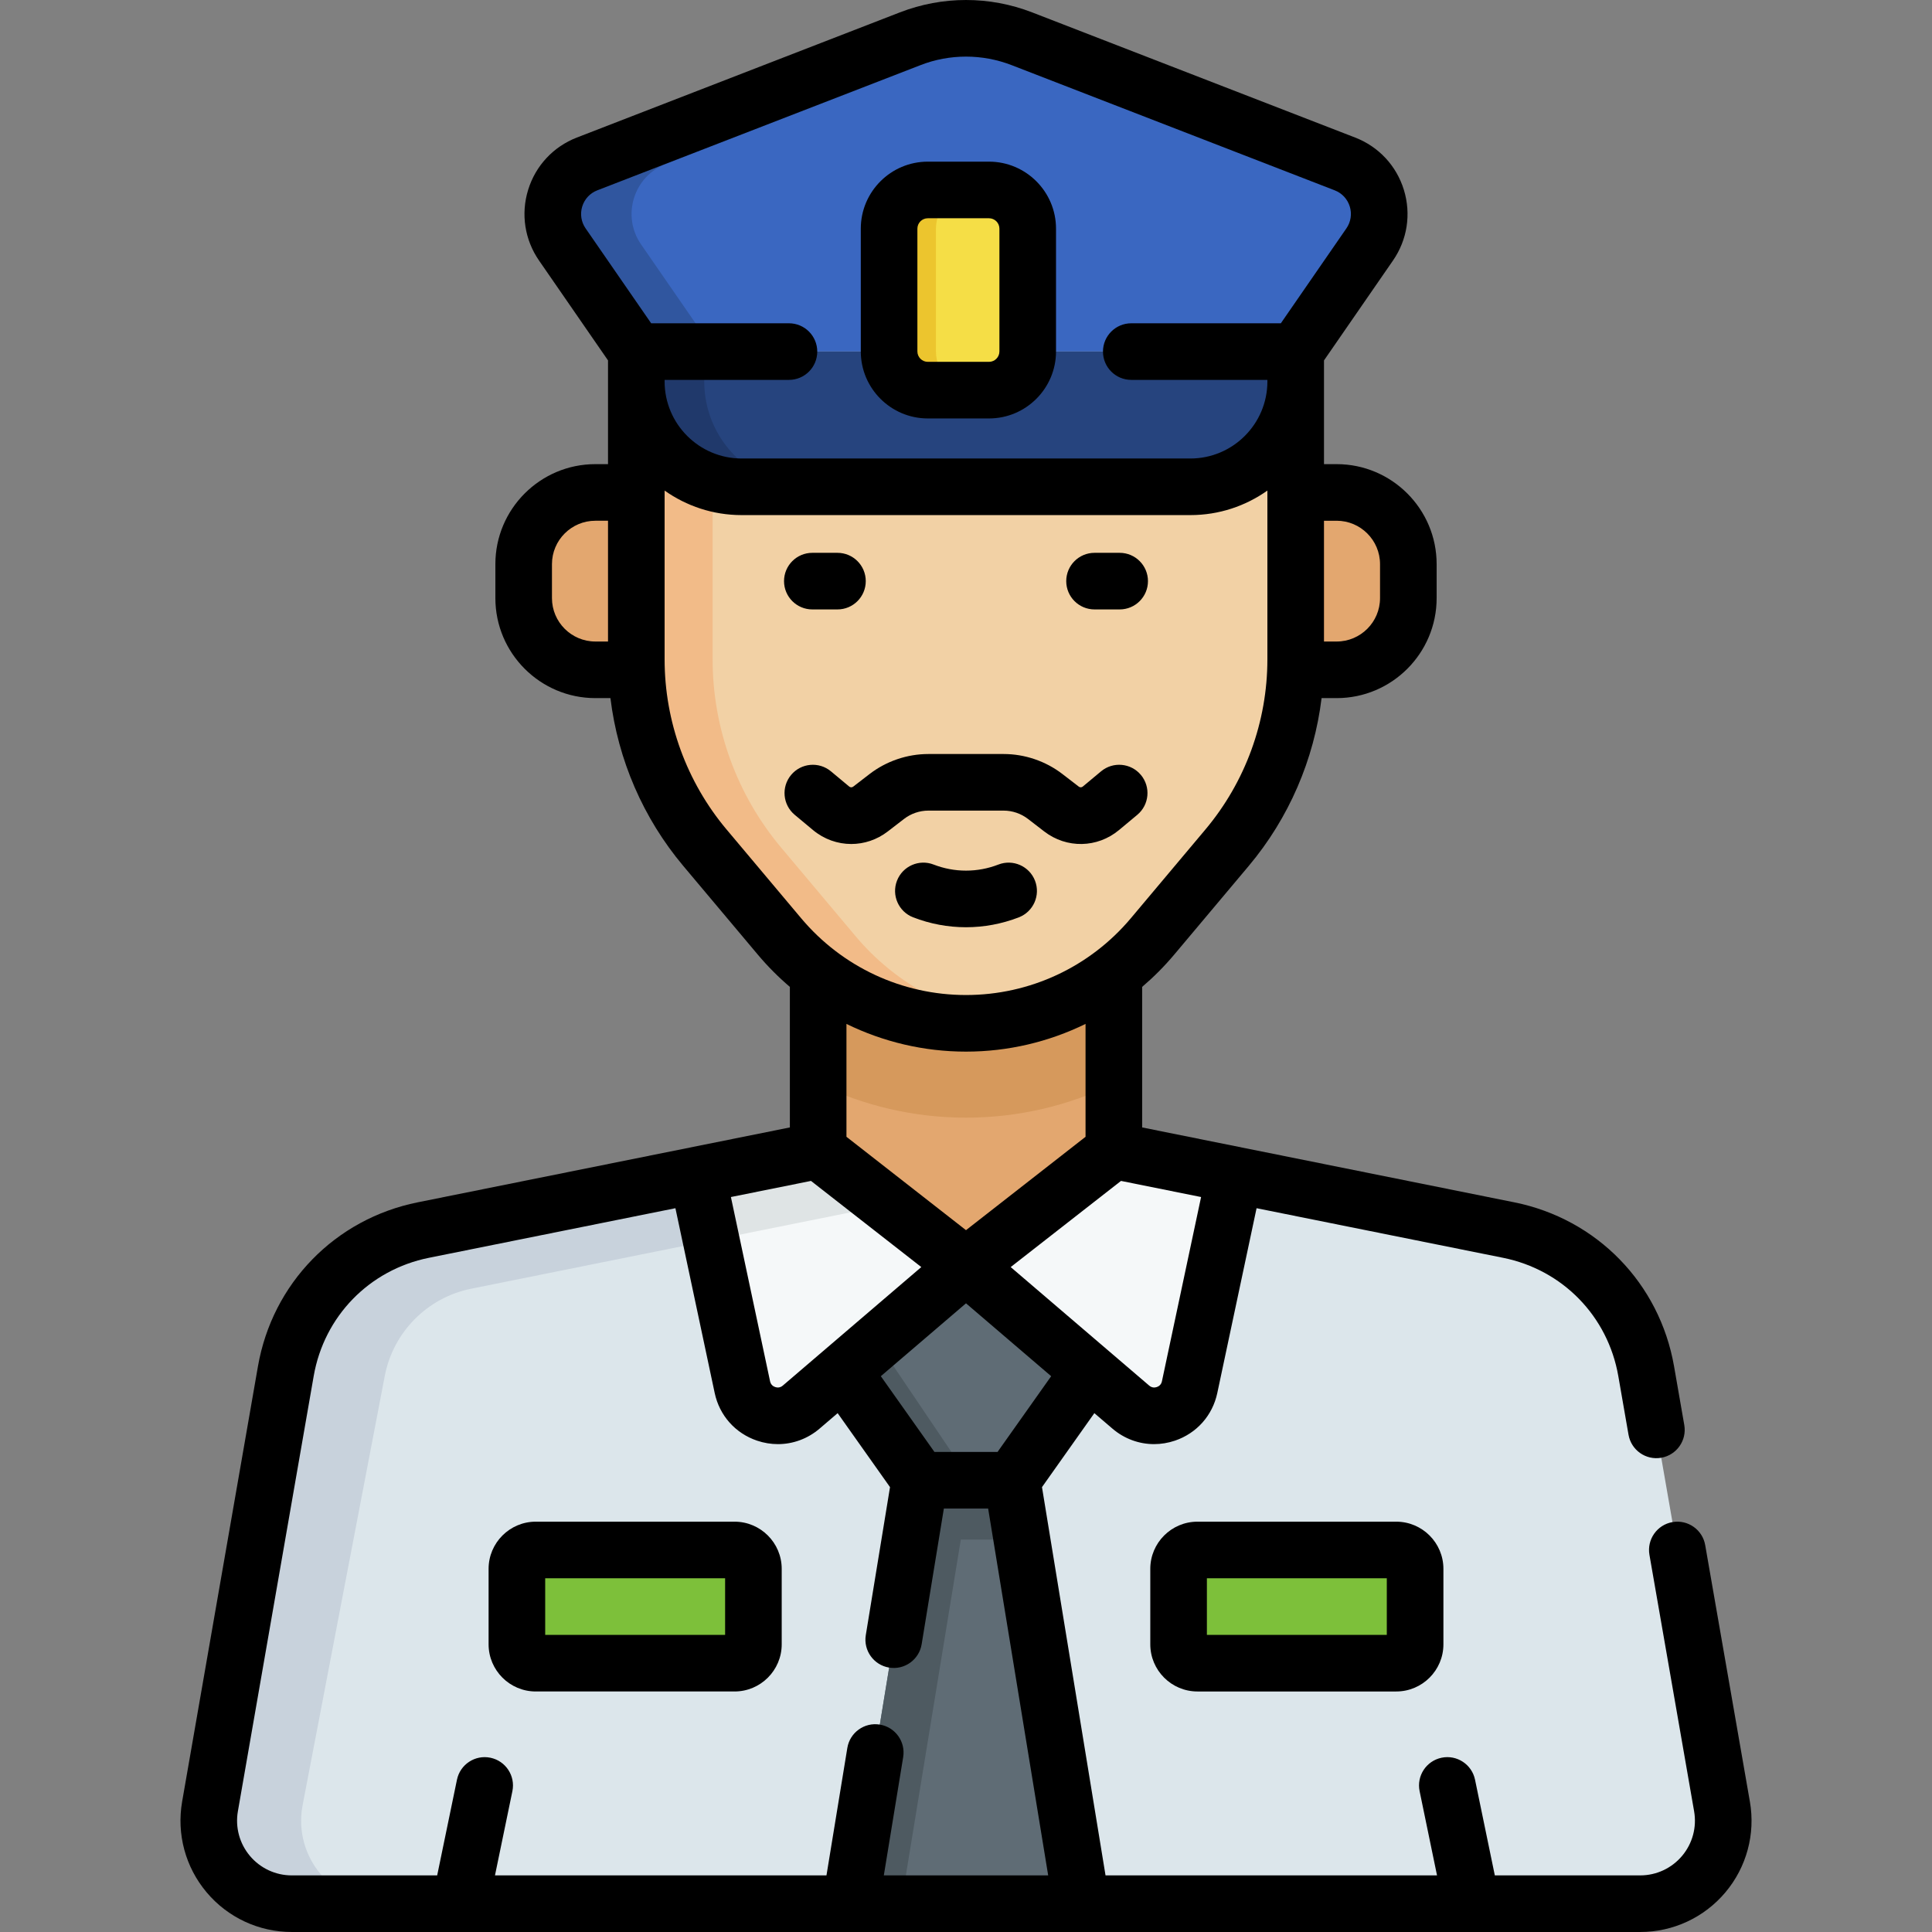 <svg id="Capa_1" enable-background="new 0 0 512.01 512.01" height="512" viewBox="0 0 512.01 512.01" width="512" xmlns="http://www.w3.org/2000/svg"><rect x="0" y="0" width="512.01" height="512.01" fill="#808080" stroke="none"/><g><g><path d="m343.377 93.175 19.612-28.392c5.223-7.561 2.008-18.016-6.56-21.336l-85.587-33.165c-9.546-3.699-20.129-3.699-29.675 0l-85.587 33.165c-8.568 3.32-11.783 13.775-6.56 21.336l19.612 28.392z" fill="#3a67c1"/><path d="m176.46 43.448 85.587-33.165c1.444-.56 2.913-1.024 4.397-1.414-8.328-2.19-17.176-1.726-25.278 1.414l-85.586 33.165c-8.568 3.32-11.783 13.775-6.56 21.336l19.612 28.392h20.88l-19.612-28.393c-5.223-7.561-2.008-18.015 6.56-21.335z" fill="#30569f"/><path d="m456.355 478.733-20.091-115.34c-3.273-18.791-17.745-33.646-36.444-37.409l-104.634-21.056-39.181 30.6-39.181-30.6-104.634 21.056c-18.699 3.763-33.171 18.618-36.444 37.409l-20.091 115.34c-2.344 13.457 8.014 25.775 21.674 25.775h357.353c13.659 0 24.017-12.318 21.673-25.775z" fill="#dce6eb"/><path d="m80.135 478.733 21.83-114.064c2.231-11.658 11.294-20.807 22.931-23.149l110.348-22.206-18.42-14.386-104.635 21.056c-18.699 3.763-33.171 18.618-36.444 37.409l-20.091 115.34c-2.344 13.457 8.014 25.775 21.674 25.775h24.48c-13.66 0-24.018-12.318-21.673-25.775z" fill="#c8d2dc"/><path d="m216.824 216.146h78.362v128.502h-78.362z" fill="#e3a76f"/><path d="m216.824 287.188c12.052 5.862 25.409 9.01 39.181 9.01s27.129-3.147 39.181-9.01v-71.042h-78.362z" fill="#d6995c"/><path d="m177.928 177.512h-20.149c-10.493 0-19-8.507-19-19v-9.008c0-10.493 8.507-19 19-19h20.149z" fill="#e3a76f"/><path d="m334.081 130.504h20.149c10.493 0 19 8.507 19 19v9.008c0 10.493-8.507 19-19 19h-20.149z" fill="#e3a76f"/><path d="m305.441 248.166 19.753-23.508c11.745-13.977 18.184-31.649 18.184-49.906v-81.577h-174.746v81.577c0 18.257 6.439 35.928 18.184 49.906l19.753 23.508c12.269 14.601 30.365 23.032 49.436 23.032 19.071-.001 37.167-8.431 49.436-23.032z" fill="#f2d1a5"/><path d="m226.795 248.166-19.753-23.508c-11.745-13.977-18.184-31.649-18.184-49.906v-81.577h-20.226v81.577c0 18.257 6.439 35.928 18.184 49.906l19.753 23.508c12.269 14.601 30.365 23.032 49.436 23.032 3.412 0 6.791-.281 10.113-.808-15.245-2.418-29.249-10.236-39.323-22.224z" fill="#f2bb88"/><path d="m184.791 311.374 11.952 56.24c1.51 7.105 10.072 10.007 15.591 5.285l43.671-37.37-39.181-30.6z" fill="#f5f8f9"/><path d="m188.478 328.724 46.765-9.41-18.419-14.386-32.033 6.446z" fill="#dfe4e5"/><path d="m288.649 363.462-32.644-27.934-32.645 27.934 20.405 28.826-18.367 112.22h61.214l-18.367-112.22z" fill="#5f6c75"/><path d="m270.818 408.008-2.573-15.72h-11.04l-24.727-36.628-9.118 7.802 20.405 28.826-18.367 112.22h13.44l15.794-96.5z" fill="#4e5a61"/><path d="m327.218 311.374-11.952 56.24c-1.51 7.105-10.072 10.007-15.591 5.285l-43.671-37.37 39.181-30.6z" fill="#f5f8f9"/><path d="m370.025 440.768h-52.68c-2.761 0-5-2.239-5-5v-20c0-2.761 2.239-5 5-5h52.68c2.761 0 5 2.239 5 5v20c0 2.761-2.239 5-5 5z" fill="#7dc03a"/><path d="m194.665 440.768h-52.68c-2.761 0-5-2.239-5-5v-20c0-2.761 2.239-5 5-5h52.68c2.761 0 5 2.239 5 5v20c0 2.761-2.239 5-5 5z" fill="#7dc03a"/><path d="m168.632 93.175v7.927c0 15.412 12.494 27.906 27.906 27.906h118.933c15.412 0 27.906-12.494 27.906-27.906v-7.927z" fill="#26447e"/><path d="m186.632 101.102v-7.927h-18v7.927c0 15.412 12.494 27.906 27.906 27.906h18c-15.412 0-27.906-12.494-27.906-27.906z" fill="#20396b"/><path d="m262.099 103.395h-16.216c-5.666 0-10.26-4.594-10.26-10.26v-32.534c0-5.666 4.594-10.26 10.26-10.26h16.216c5.666 0 10.26 4.594 10.26 10.26v32.533c0 5.667-4.593 10.261-10.26 10.261z" fill="#f5de46"/><path d="m248.043 93.135v-32.533c0-5.667 4.594-10.26 10.26-10.26h-12.42c-5.666 0-10.26 4.594-10.26 10.26v32.533c0 5.666 4.594 10.26 10.26 10.26h12.42c-5.666 0-10.26-4.594-10.26-10.26z" fill="#ecc52e"/></g><g><path d="m463.744 477.446-11.839-67.965c-.71-4.08-4.583-6.81-8.676-6.102-4.081.711-6.812 4.595-6.102 8.676l11.839 67.964c.736 4.228-.426 8.537-3.188 11.821s-6.807 5.168-11.098 5.168h-38.529l-5.244-25.358c-.84-4.057-4.811-6.666-8.863-5.826-4.057.839-6.665 4.807-5.826 8.863l4.616 22.321h-87.852l-16.84-102.897 13.877-19.605 4.78 4.09c3.159 2.704 7.057 4.119 11.047 4.119 1.847 0 3.713-.303 5.535-.92 5.761-1.953 9.956-6.671 11.22-12.622l10.41-48.982 65.329 13.146c15.786 3.177 27.771 15.479 30.535 31.342l2.707 15.545c.71 4.081 4.586 6.817 8.676 6.102 4.08-.71 6.812-4.595 6.102-8.675l-2.707-15.545c-3.833-22.003-20.458-39.068-42.354-43.474l-98.614-19.845v-37.248c3.039-2.588 5.885-5.44 8.497-8.549l19.753-23.507c10.645-12.668 17.316-28.17 19.304-44.471h3.991c14.612 0 26.5-11.888 26.5-26.5v-9.008c0-14.612-11.888-26.5-26.5-26.5h-3.353v-21.902-5.588l18.282-26.468c3.803-5.505 4.855-12.33 2.89-18.725s-6.672-11.449-12.91-13.866l-85.586-33.166c-11.316-4.386-23.779-4.386-35.096 0l-85.586 33.165c-6.238 2.417-10.944 7.471-12.911 13.866-1.966 6.395-.913 13.22 2.89 18.725l18.283 26.468v5.588 21.902h-3.354c-14.612 0-26.5 11.888-26.5 26.5v9.008c0 14.612 11.888 26.5 26.5 26.5h3.992c1.987 16.301 8.658 31.803 19.303 44.471l19.753 23.508c2.612 3.109 5.458 5.961 8.497 8.549v37.248l-98.614 19.845c-21.896 4.406-38.521 21.47-42.354 43.474l-20.09 115.34c-1.498 8.601.865 17.366 6.484 24.048s13.848 10.514 22.578 10.514h44.616c.01 0 .019.001.029.001.011 0 .022-.001.034-.001h103.389c.004 0 .008.001.012.001.007 0 .014-.001.022-.001h61.152c.007 0 .014.001.022.001.004 0 .008-.001.012-.001h103.389c.011 0 .022.001.034.001.01 0 .019-.001.029-.001h44.616c8.73 0 16.96-3.832 22.578-10.514 5.617-6.682 7.98-15.447 6.482-24.048zm-199.379-92.658h-16.721l-14.21-20.075 22.57-19.314 22.57 19.314zm-20.205-48.995-36.702 31.406c-.741.635-1.505.563-2.016.389-.51-.173-1.16-.579-1.363-1.534l-10.376-48.823 21.222-4.271zm63.771 30.262c-.203.954-.854 1.361-1.363 1.534-.512.172-1.274.245-2.015-.389l-36.703-31.406 29.235-22.833 21.222 4.271zm46.299-228.051c6.341 0 11.5 5.159 11.5 11.5v9.008c0 6.341-5.159 11.5-11.5 11.5h-3.353v-32.008zm-199.932-83.275c.607-1.978 2.063-3.541 3.993-4.289l85.586-33.165c7.82-3.03 16.436-3.03 24.256 0l85.587 33.165c1.93.748 3.385 2.311 3.992 4.288.608 1.978.282 4.089-.894 5.792l-17.375 25.155h-39.638c-4.143 0-7.5 3.358-7.5 7.5s3.357 7.5 7.5 7.5h36.073v.427c0 11.252-9.154 20.406-20.407 20.406h-118.932c-11.252 0-20.406-9.154-20.406-20.406v-.427h32.952c4.143 0 7.5-3.358 7.5-7.5s-3.357-7.5-7.5-7.5h-36.517l-17.377-25.155c-1.175-1.702-1.502-3.813-.893-5.791zm-8.019 103.783v-9.008c0-6.341 5.159-11.5 11.5-11.5h3.354v32.008h-3.354c-6.341 0-11.5-5.159-11.5-11.5zm46.279 61.321c-10.593-12.605-16.426-28.615-16.426-45.081v-44.743c5.772 4.087 12.811 6.499 20.406 6.499h118.932c7.596 0 14.634-2.412 20.407-6.5v44.744c0 16.465-5.834 32.475-16.427 45.081l-19.753 23.508c-10.87 12.937-26.796 20.356-43.693 20.356s-32.823-7.419-43.693-20.356zm63.447 58.864c11.143 0 21.941-2.577 31.681-7.345v29.917l-31.681 24.743-31.681-24.743v-29.917c9.74 4.768 20.537 7.345 31.681 7.345zm-189.775 213.143c-2.762-3.285-3.924-7.593-3.188-11.82l20.091-115.34c2.764-15.863 14.749-28.166 30.535-31.343l65.329-13.146 10.41 48.982c1.264 5.951 5.458 10.669 11.22 12.622 1.822.618 3.688.921 5.535.921 3.99 0 7.888-1.415 11.048-4.119l4.78-4.09 13.877 19.604-6.418 39.216c-.669 4.088 2.103 7.944 6.19 8.613 4.092.669 7.943-2.103 8.612-6.19l5.886-35.961h11.736l15.911 97.22h-43.559l5.132-31.355c.669-4.088-2.103-7.944-6.19-8.613-4.089-.673-7.943 2.102-8.612 6.19l-5.528 33.778h-87.852l4.616-22.321c.839-4.056-1.77-8.024-5.826-8.863-4.057-.84-8.025 1.769-8.863 5.826l-5.244 25.358h-38.53c-4.291-.001-8.336-1.885-11.098-5.169z"/><path d="m317.345 403.268c-6.893 0-12.5 5.607-12.5 12.5v20c0 6.893 5.607 12.5 12.5 12.5h52.681c6.893 0 12.5-5.607 12.5-12.5v-20c0-6.893-5.607-12.5-12.5-12.5zm50.18 30h-47.681v-15h47.681z"/><path d="m141.985 448.268h52.68c6.893 0 12.5-5.607 12.5-12.5v-20c0-6.893-5.607-12.5-12.5-12.5h-52.68c-6.893 0-12.5 5.607-12.5 12.5v20c0 6.892 5.608 12.5 12.5 12.5zm2.5-30h47.68v15h-47.68z"/><path d="m215.281 161.508h6.659c4.143 0 7.5-3.358 7.5-7.5s-3.357-7.5-7.5-7.5h-6.659c-4.143 0-7.5 3.358-7.5 7.5s3.358 7.5 7.5 7.5z"/><path d="m290.069 161.508h6.659c4.143 0 7.5-3.358 7.5-7.5s-3.357-7.5-7.5-7.5h-6.659c-4.143 0-7.5 3.358-7.5 7.5s3.358 7.5 7.5 7.5z"/><path d="m225.593 223.672c3.395 0 6.795-1.103 9.671-3.318l4.331-3.337c1.835-1.414 4.122-2.193 6.439-2.193h19.941c2.317 0 4.604.779 6.44 2.194l4.33 3.336c5.921 4.561 14.065 4.406 19.81-.379l4.845-4.037c3.182-2.652 3.611-7.381.96-10.563s-7.381-3.613-10.563-.96l-4.844 4.037c-.307.254-.74.263-1.053.021l-4.329-3.335c-4.444-3.426-9.983-5.312-15.596-5.312h-19.941c-5.612 0-11.151 1.886-15.595 5.311l-4.33 3.336c-.313.244-.746.234-1.052-.021l-4.846-4.037c-3.183-2.651-7.912-2.22-10.563.961-2.65 3.183-2.221 7.912.962 10.563l4.845 4.037c2.953 2.459 6.542 3.696 10.138 3.696z"/><path d="m264.589 229.12c-5.535 2.147-11.633 2.147-17.168 0-3.861-1.5-8.207.417-9.705 4.28-1.498 3.862.418 8.207 4.279 9.705 4.518 1.752 9.264 2.628 14.01 2.628s9.492-.876 14.01-2.628c3.861-1.498 5.777-5.843 4.279-9.705-1.497-3.861-5.841-5.778-9.705-4.28z"/><path d="m245.883 110.895h16.217c9.793 0 17.76-7.967 17.76-17.76v-32.534c0-9.793-7.967-17.76-17.76-17.76h-16.217c-9.793 0-17.76 7.967-17.76 17.76v32.533c0 9.793 7.967 17.761 17.76 17.761zm-2.76-50.294c0-1.522 1.238-2.76 2.76-2.76h16.217c1.521 0 2.76 1.238 2.76 2.76v32.533c0 1.522-1.238 2.76-2.76 2.76h-16.217c-1.521 0-2.76-1.238-2.76-2.76z"/></g></g></svg>
